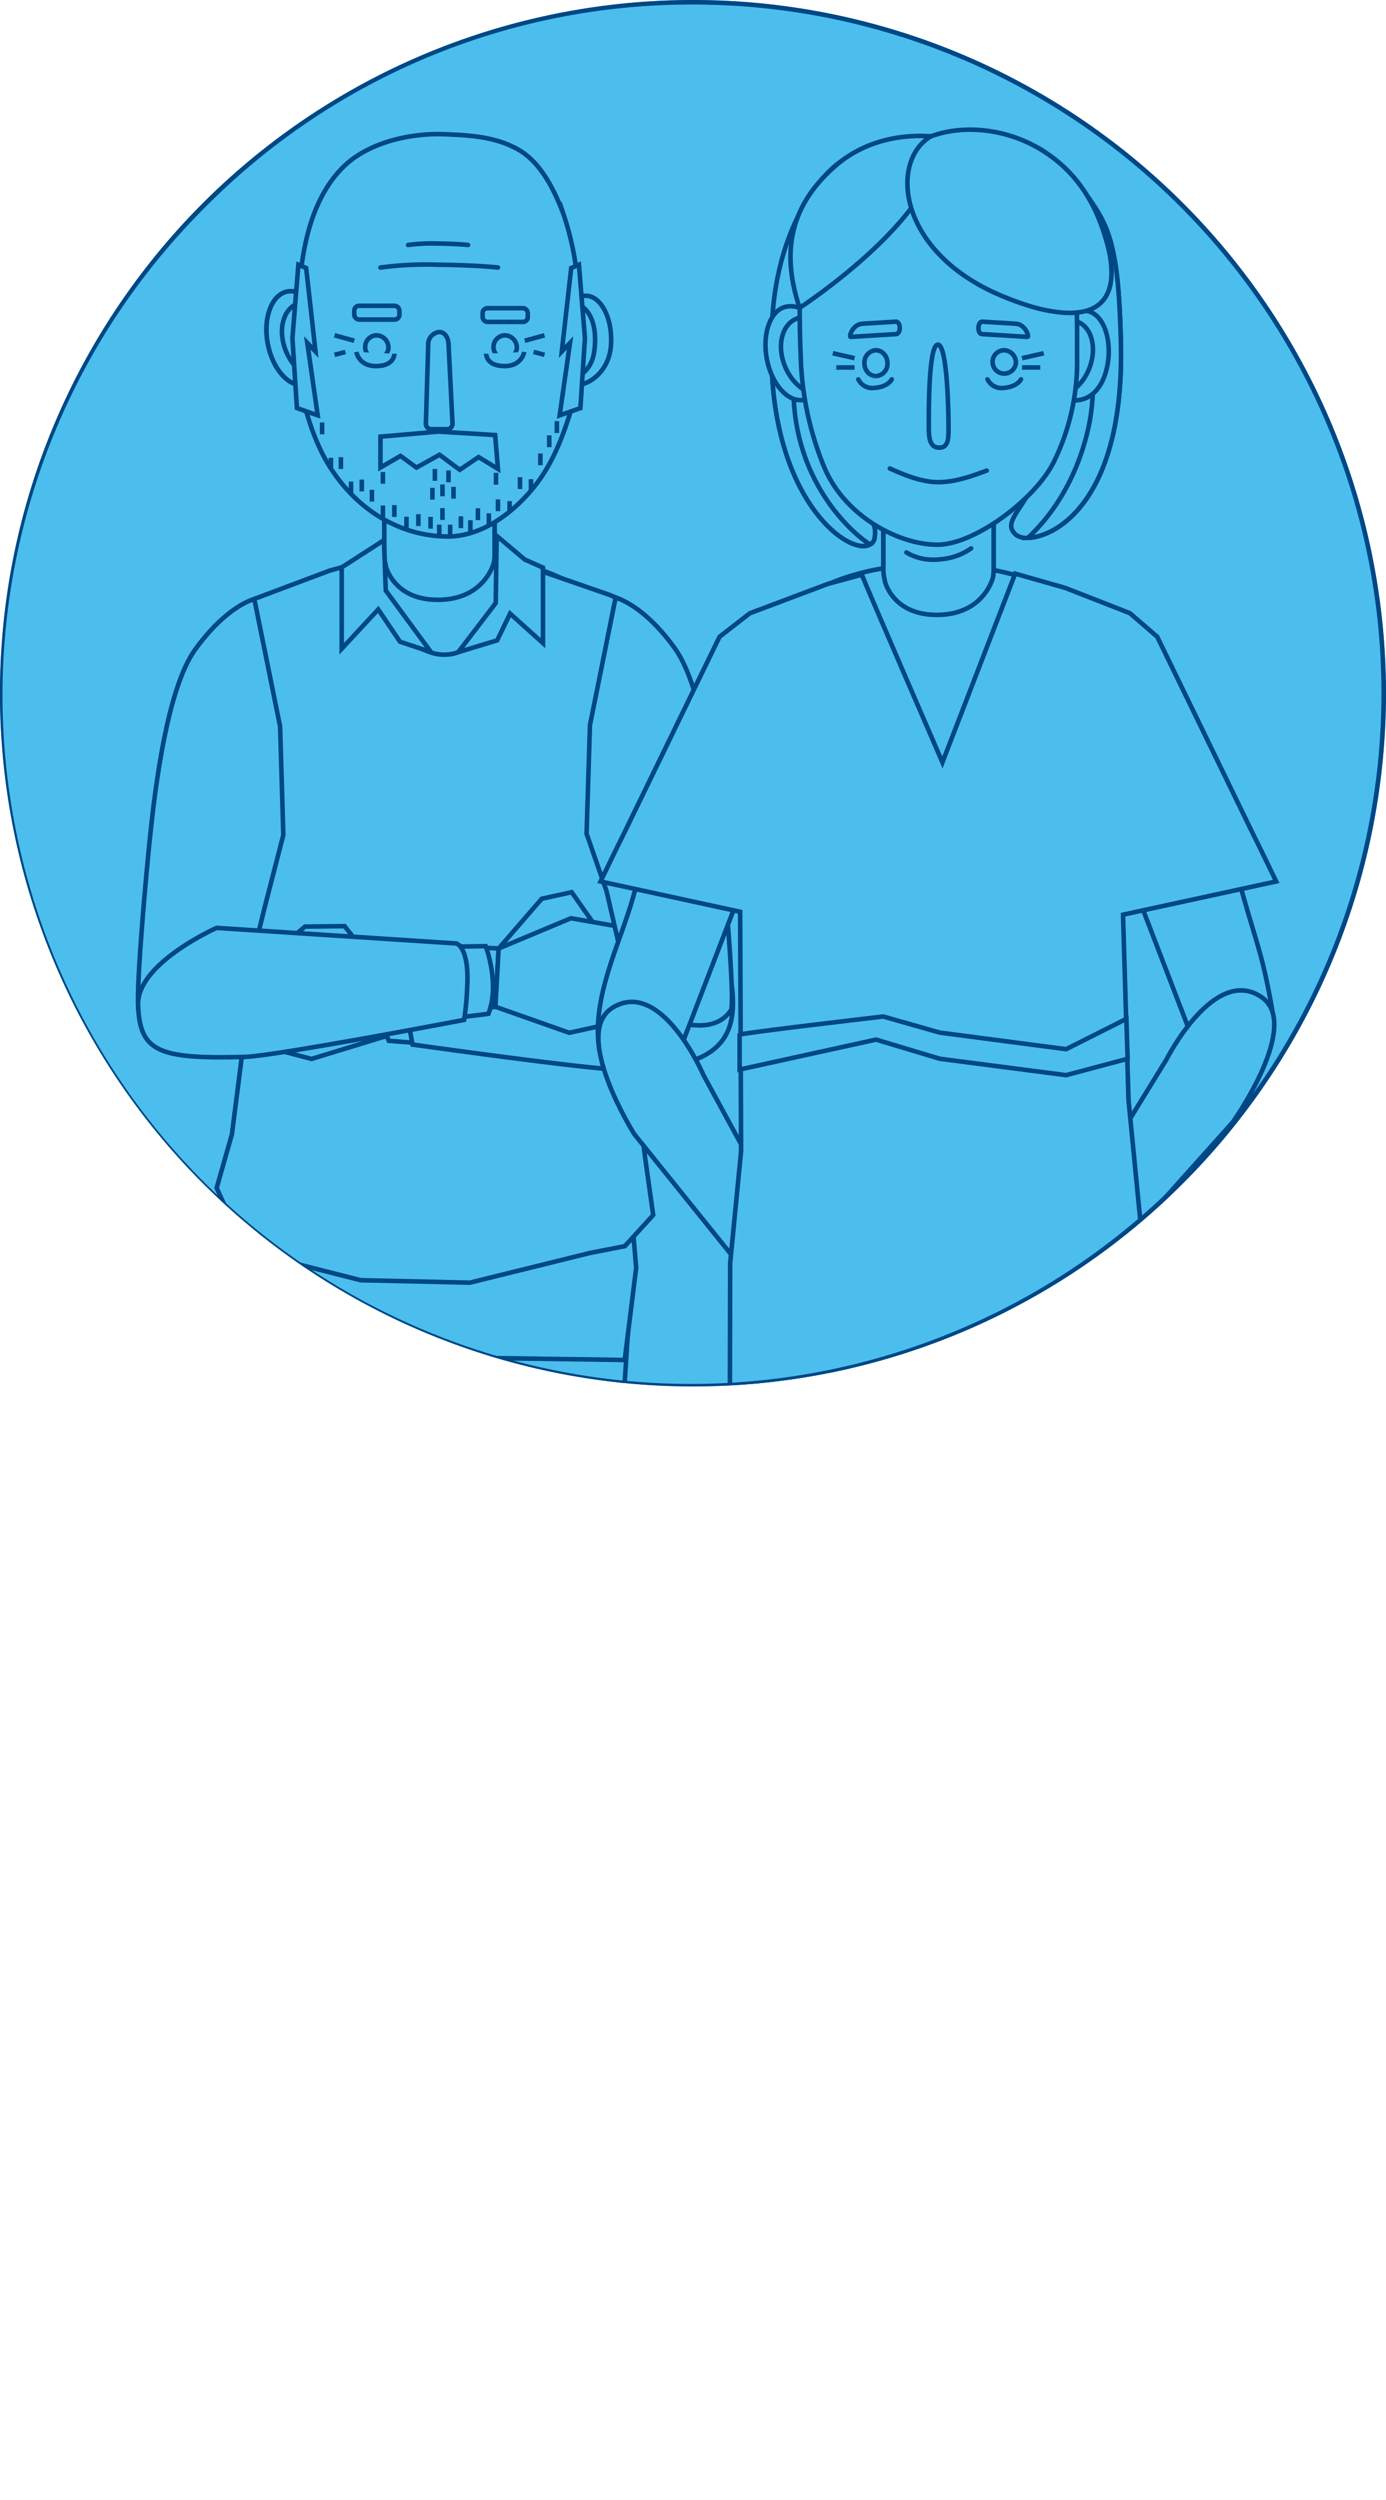 <svg xmlns="http://www.w3.org/2000/svg" xmlns:xlink="http://www.w3.org/1999/xlink" width="304.81" height="549.66" viewBox="0 0 304.81 549.66"><defs><clipPath id="a"><circle cx="152.4" cy="152.4" r="152.4" fill="none"/></clipPath></defs><g style="isolation:isolate"><circle cx="152.4" cy="152.4" r="152.4" fill="#4cbeed"/><g clip-path="url(#a)"><path d="M121.88,249.39H71.18c-4.55,0-8.28-3.42-8.28-7.59L57,191c0-9.87,8.81-17.95,19.57-17.95h39.62c10.76,0,19.57,8.08,19.57,17.95l-5.57,50.76C130.15,246,126.43,249.39,121.88,249.39Z" fill="#4cbeed" stroke="#004785" stroke-miterlimit="10"/><path d="M103.57,214.68H89.11c-19.72,0-35.85-14.13-35.85-31.41V139.7c0-4.91,4.58-8.92,10.18-8.92,0,0,10.59-8,33.17-8s33,8,33,8c5.38,0,9.78,3.85,9.78,8.57v43.92C139.42,200.55,123.29,214.68,103.57,214.68Z" fill="#4cbeed" stroke="#004785" stroke-miterlimit="10"/><path d="M136.75,257.47c-7.12,18.08-13.13,19.42-16.91,19.42h-47c-3.78,0-9.79-1.34-16.9-19.42-2.17-5.52,3.08-6.84,6.84-6.84H129.9C133.66,250.63,138.91,252,136.75,257.47Z" fill="#4cbeed" stroke="#004785" stroke-miterlimit="10"/><path d="M83.22,274.25V255.72A13.15,13.15,0,0,1,96.34,242.6h0a13.15,13.15,0,0,1,13.12,13.12v18.53c0,3.6-6.56,13.15-13.12,13.15S83.22,277.85,83.22,274.25Z" fill="#4cbeed" stroke="#004785" stroke-miterlimit="10"/><path d="M84.83,124.41a.69.69,0,0,1,0-.08s0-.06,0-.07a9.15,9.15,0,0,1-.31-2.23v-14.5a14.39,14.39,0,0,1,3.44-9.47,11.67,11.67,0,0,1,7-4l.36-.07c.45,0,.88-.07,1.32-.07h.07a8.4,8.4,0,0,1,1.41.13l.34,0a11.71,11.71,0,0,1,6.76,3.82,14.51,14.51,0,0,1,3.55,9.63V122a10.88,10.88,0,0,1-.14,1.63s-1.88,8.05-12,8.24S84.83,124.41,84.83,124.41Z" fill="#4cbeed" stroke="#004785" stroke-miterlimit="10"/><ellipse cx="65.1" cy="74.35" rx="6.33" ry="10.42" transform="translate(-12.39 13.02) rotate(-10.44)" fill="#4cbeed" stroke="#004785" stroke-miterlimit="10"/><ellipse cx="66.79" cy="74.91" rx="6.33" ry="8.83" transform="translate(-24.15 32.45) rotate(-23.25)" fill="#4cbeed" stroke="#004785" stroke-miterlimit="10" style="mix-blend-mode:multiply"/><path d="M85.43,76.55a2.57,2.57,0,1,1-2.56-2.83A2.71,2.71,0,0,1,85.43,76.55Z" fill="#4cbeed" stroke="#004785" stroke-miterlimit="10"/><path d="M113.66,76.55a2.57,2.57,0,1,1-2.55-2.83A2.7,2.7,0,0,1,113.66,76.55Z" fill="#4cbeed" stroke="#004785" stroke-miterlimit="10"/><path d="M98.32,94.36H94.86a1.19,1.19,0,0,1-1.2-1.19l.51-17.24A2.72,2.72,0,0,1,96.59,73h0c1.28,0,2.07,1.32,2.07,2.93l.86,17.24A1.19,1.19,0,0,1,98.32,94.36Z" fill="#4cbeed" stroke="#004785" stroke-miterlimit="10"/><path d="M85.43,97.89s6.49,6.67,15.61,5.8Z" fill="#4cbeed" stroke="#004785" stroke-miterlimit="10"/><circle cx="81.79" cy="85.21" r="5.82" fill="#4cbeed" stroke="#004785" stroke-miterlimit="10" opacity="0.15"/><circle cx="111.76" cy="85.21" r="5.82" fill="#4cbeed" stroke="#004785" stroke-miterlimit="10" opacity="0.15"/><rect x="77.91" y="69.03" width="9.93" height="1.49" rx="0.75" fill="#4cbeed" stroke="#004785" stroke-miterlimit="10"/><rect x="106.14" y="69.29" width="9.93" height="1.49" rx="0.75" fill="#4cbeed" stroke="#004785" stroke-miterlimit="10"/><path d="M81.18,503.34c-10,.26-10.75-9.13-12.86-16.12,0,0-9.72-52-8.47-77.93s7.83-25.94,14.83-25.94h0a12.75,12.75,0,0,1,12.71,12.71v91.16C87.39,494.21,86.74,503.19,81.18,503.34Z" fill="#4cbeed" stroke="#004785" stroke-miterlimit="10"/><path d="M77.72,395.45l-6.56.35c-9.36,0-10.47-6.92-10.47-14.95L54.13,279.6c0-8,7.67-14.6,17-14.6h0c9.37,0,22.52,3.85,22.52,11.88L88.19,381.2C88.19,389.23,87.09,395.45,77.72,395.45Z" fill="#4cbeed" stroke="#004785" stroke-miterlimit="10"/><path d="M111.8,503.34c9.81.86,10.45-9.13,12.56-16.12,0,0,9.72-52,8.47-77.93S125,383.35,118,383.35h0a12.75,12.75,0,0,0-12.71,12.71v91.16C105.29,494.21,106.25,502.85,111.8,503.34Z" fill="#4cbeed" stroke="#004785" stroke-miterlimit="10"/><path d="M115,395.45l6.56.35c9.36,0,10.47-6.92,10.47-14.95l6.56-101.25c0-8-7.67-14.6-17-14.6h0C112.15,265,99,268.85,99,276.88l5.49,104.32C104.49,389.23,105.59,395.45,115,395.45Z" fill="#4cbeed" stroke="#004785" stroke-miterlimit="10"/><path d="M121.88,249.39H71.18c-4.55,0-8.28-3.42-8.28-7.59L57,191c0-9.87,8.81-17.95,19.57-17.95h39.62c10.76,0,19.57,8.08,19.57,17.95l-5.57,50.76C130.15,246,126.43,249.39,121.88,249.39Z" fill="#4cbeed" stroke="#004785" stroke-miterlimit="10"/><path d="M103.57,214.68H89.11c-19.72,0-35.85-14.13-35.85-31.41V139.7c0-4.91,4.58-8.92,10.18-8.92,0,0,10.57-9,33.15-9s33,9,33,9c5.38,0,9.78,3.85,9.78,8.57v43.92C139.42,200.55,123.29,214.68,103.57,214.68Z" fill="#4cbeed" stroke="#004785" stroke-miterlimit="10"/><path d="M136.75,257.47c-7.12,18.08-13.13,19.42-16.91,19.42h-47c-3.78,0-9.79-1.34-16.9-19.42-2.17-5.52,3.08-6.84,6.84-6.84H129.9C133.66,250.63,138.91,252,136.75,257.47Z" fill="#4cbeed" stroke="#004785" stroke-miterlimit="10"/><path d="M83.22,274.25V255.72A13.15,13.15,0,0,1,96.34,242.6h0a13.15,13.15,0,0,1,13.12,13.12v18.53c0,3.6-6.56,13.15-13.12,13.15S83.22,277.85,83.22,274.25Z" fill="#4cbeed" stroke="#004785" stroke-miterlimit="10"/><path d="M84.83,124.41a.69.69,0,0,1,0-.08s0-.06,0-.07a9.15,9.15,0,0,1-.31-2.23v-14.5a14.39,14.39,0,0,1,3.44-9.47,11.67,11.67,0,0,1,7-4l.36-.07c.45,0,.88-.07,1.32-.07h.07a8.4,8.4,0,0,1,1.41.13l.34,0a11.71,11.71,0,0,1,6.76,3.82,14.51,14.51,0,0,1,3.55,9.63V122a10.88,10.88,0,0,1-.14,1.63s-1.88,8.05-12,8.24S84.83,124.41,84.83,124.41Z" fill="#4cbeed" stroke="#004785" stroke-miterlimit="10"/><ellipse cx="65.1" cy="74.35" rx="6.33" ry="10.42" transform="translate(-12.39 13.02) rotate(-10.44)" fill="#4cbeed" stroke="#004785" stroke-miterlimit="10"/><ellipse cx="68.79" cy="74.91" rx="6.33" ry="8.83" transform="translate(-23.99 33.24) rotate(-23.25)" fill="#4cbeed" stroke="#004785" stroke-miterlimit="10"/><path d="M134.35,76.07c-.48,5.91-5.23,9-8.49,8.64-1.15-.2-3.44-2.92-3.78-6.88C122,76.77,124.3,66,125.5,65.55a8.65,8.65,0,0,1,3.7-.5C132.48,65.43,134.8,70.48,134.35,76.07Z" fill="#4cbeed" stroke="#004785" stroke-miterlimit="10"/><path d="M117.81,72.51c-1.93,4.48-.88,9.23,2.33,10.61s9.56.56,10.51-5.61c.74-4.82-.32-9.24-3.54-10.62S119.74,68,117.81,72.51Z" fill="#4cbeed" stroke="#004785" stroke-miterlimit="10"/><path d="M126,88.78c-1.71,5.77-3.76,11.56-7.22,16.51-3.61,5.15-11.32,12.8-20.59,12.66-12.47-.19-22.49-8.31-27.63-18.89a53.14,53.14,0,0,1-5.1-23.21c0-1.71,0-3.35,0-5,.16-6.71.62-13.58,2.38-20.08,1.64-6,4.65-12.07,9.78-15.87,5.46-4,13.32-5.63,20-5.39,5.75.21,11.43.55,16.42,3.41s8,9.12,9.93,14.31a64,64,0,0,1,3.27,18.15S127.52,83.68,126,88.78Z" fill="#4cbeed" stroke="#004785" stroke-miterlimit="10"/><path d="M85.43,76.55a2.57,2.57,0,1,1-2.56-2.83A2.71,2.71,0,0,1,85.43,76.55Z" fill="#4cbeed" stroke="#004785" stroke-miterlimit="10"/><path d="M113.66,76.55a2.57,2.57,0,1,1-2.55-2.83A2.7,2.7,0,0,1,113.66,76.55Z" fill="#4cbeed" stroke="#004785" stroke-miterlimit="10"/><path d="M98.32,94.36H94.86a1.19,1.19,0,0,1-1.2-1.19l.51-17.24A2.72,2.72,0,0,1,96.59,73h0c1.28,0,2.07,1.32,2.07,2.93l.86,17.24A1.19,1.19,0,0,1,98.32,94.36Z" fill="#4cbeed" stroke="#004785" stroke-miterlimit="10"/><circle cx="81.79" cy="86.21" r="5.82" fill="#4cbeed" opacity="0.15" style="mix-blend-mode:multiply"/><circle cx="111.76" cy="86.21" r="5.82" fill="#4cbeed" opacity="0.15" style="mix-blend-mode:multiply"/><rect x="77.91" y="67.23" width="9.93" height="3.03" rx="1.06" fill="#4cbeed" stroke="#004785" stroke-miterlimit="10"/><rect x="106.14" y="67.75" width="9.93" height="3.03" rx="1.06" fill="#4cbeed" stroke="#004785" stroke-miterlimit="10"/><path d="M81.27,529.91A37.71,37.71,0,0,1,53.78,534c-15.27-3.81,21.57-34.38,21.57-34.38l11.11-5s.46,14.29.24,18.52S85.1,525.6,81.27,529.91Z" fill="#4cbeed" stroke="#004785" stroke-miterlimit="10"/><path d="M111.49,529.91A37.67,37.67,0,0,0,139,534c15.28-3.81-21.56-34.38-21.56-34.38l-11.12-5s-.46,14.29-.24,18.52S107.66,525.6,111.49,529.91Z" fill="#4cbeed" stroke="#004785" stroke-miterlimit="10"/><path d="M81.18,503.34c-10,.26-10.75-9.13-12.86-16.12,0,0-9.72-52-8.47-77.93s7.83-25.94,14.83-25.94h0a12.75,12.75,0,0,1,12.71,12.71v91.16C87.39,494.21,86.74,503.19,81.18,503.34Z" fill="#4cbeed" stroke="#004785" stroke-miterlimit="10"/><path d="M77.72,395.45l-6.56.35c-9.36,0-10.47-6.92-10.47-14.95L54.13,279.6c0-8,7.67-14.6,17-14.6h0c9.37,0,22.52,3.85,22.52,11.88L88.19,381.2C88.19,389.23,87.09,395.45,77.72,395.45Z" fill="#4cbeed" stroke="#004785" stroke-miterlimit="10"/><path d="M111.8,503.34c9.81.86,10.45-9.13,12.56-16.12,0,0,9.72-52,8.47-77.93S125,383.35,118,383.35h0a12.75,12.75,0,0,0-12.71,12.71v91.16C105.29,494.21,106.25,502.85,111.8,503.34Z" fill="#4cbeed" stroke="#004785" stroke-miterlimit="10"/><path d="M115,395.45l6.56.35c9.36,0,10.47-6.92,10.47-14.95l6.56-101.25c0-8-7.67-14.6-17-14.6h0C112.15,265,99,268.85,99,276.88l5.49,104.32C104.49,389.23,105.59,395.45,115,395.45Z" fill="#4cbeed" stroke="#004785" stroke-miterlimit="10"/><polygon points="83.67 96 96.4 94.89 108.89 95.65 109.51 103.09 105.25 100.49 101.11 103.29 96.66 99.98 91.59 102.8 88.07 100.23 83.67 102.8 83.67 96" fill="#4cbeed" stroke="#004785" stroke-miterlimit="10"/><polygon points="65.3 89.72 69.87 91.32 67.58 75.39 69.39 77.28 67.33 58.92 65.62 58.2 64.31 74.35 65.3 89.72" fill="#4cbeed" stroke="#004785" stroke-miterlimit="10"/><polygon points="127.64 89.72 123.08 91.32 125.36 75.39 123.55 77.28 125.62 58.92 127.32 58.2 128.64 74.35 127.64 89.72" fill="#4cbeed" stroke="#004785" stroke-miterlimit="10"/><line x1="95.1" y1="107.25" x2="95.1" y2="109.84" fill="#4cbeed" stroke="#004785" stroke-miterlimit="10"/><line x1="97.31" y1="106.51" x2="97.31" y2="109.11" fill="#4cbeed" stroke="#004785" stroke-miterlimit="10"/><line x1="95.64" y1="103.11" x2="95.64" y2="105.71" fill="#4cbeed" stroke="#004785" stroke-miterlimit="10"/><line x1="98.64" y1="103.43" x2="98.64" y2="106.03" fill="#4cbeed" stroke="#004785" stroke-miterlimit="10"/><line x1="97.31" y1="111.71" x2="97.31" y2="114.31" fill="#4cbeed" stroke="#004785" stroke-miterlimit="10"/><line x1="99" y1="115.35" x2="99" y2="117.95" fill="#4cbeed" stroke="#004785" stroke-miterlimit="10"/><line x1="103.45" y1="114.37" x2="103.45" y2="116.96" fill="#4cbeed" stroke="#004785" stroke-miterlimit="10"/><line x1="92.01" y1="113.05" x2="92.01" y2="115.65" fill="#4cbeed" stroke="#004785" stroke-miterlimit="10"/><line x1="101.36" y1="113.5" x2="101.36" y2="116.1" fill="#4cbeed" stroke="#004785" stroke-miterlimit="10"/><line x1="94.69" y1="113.63" x2="94.69" y2="116.23" fill="#4cbeed" stroke="#004785" stroke-miterlimit="10"/><line x1="96.61" y1="115.35" x2="96.61" y2="117.95" fill="#4cbeed" stroke="#004785" stroke-miterlimit="10"/><line x1="99.74" y1="107.04" x2="99.74" y2="109.63" fill="#4cbeed" stroke="#004785" stroke-miterlimit="10"/><line x1="84.21" y1="103.77" x2="84.21" y2="106.36" fill="#4cbeed" stroke="#004785" stroke-miterlimit="10"/><line x1="109.08" y1="103.95" x2="109.08" y2="106.55" fill="#4cbeed" stroke="#004785" stroke-miterlimit="10"/><line x1="105.1" y1="111.75" x2="105.1" y2="114.35" fill="#4cbeed" stroke="#004785" stroke-miterlimit="10"/><line x1="107.51" y1="112.85" x2="107.51" y2="115.45" fill="#4cbeed" stroke="#004785" stroke-miterlimit="10"/><line x1="109.51" y1="109.79" x2="109.51" y2="112.38" fill="#4cbeed" stroke="#004785" stroke-miterlimit="10"/><line x1="114.36" y1="104.91" x2="114.36" y2="107.51" fill="#4cbeed" stroke="#004785" stroke-miterlimit="10"/><line x1="116.77" y1="105.35" x2="116.77" y2="107.95" fill="#4cbeed" stroke="#004785" stroke-miterlimit="10"/><line x1="118.84" y1="99.69" x2="118.84" y2="102.29" fill="#4cbeed" stroke="#004785" stroke-miterlimit="10"/><line x1="120.79" y1="95.71" x2="120.79" y2="98.31" fill="#4cbeed" stroke="#004785" stroke-miterlimit="10"/><line x1="122.46" y1="92.6" x2="122.46" y2="95.2" fill="#4cbeed" stroke="#004785" stroke-miterlimit="10"/><line x1="112.07" y1="110.17" x2="112.07" y2="112.77" fill="#4cbeed" stroke="#004785" stroke-miterlimit="10"/><line x1="89.39" y1="113.6" x2="89.39" y2="116.19" fill="#4cbeed" stroke="#004785" stroke-miterlimit="10"/><line x1="86.73" y1="111.05" x2="86.73" y2="113.65" fill="#4cbeed" stroke="#004785" stroke-miterlimit="10"/><line x1="84.21" y1="111.13" x2="84.21" y2="113.73" fill="#4cbeed" stroke="#004785" stroke-miterlimit="10"/><line x1="79.56" y1="105.43" x2="79.56" y2="108.03" fill="#4cbeed" stroke="#004785" stroke-miterlimit="10"/><line x1="77.2" y1="105.88" x2="77.2" y2="108.48" fill="#4cbeed" stroke="#004785" stroke-miterlimit="10"/><line x1="74.97" y1="100.51" x2="74.97" y2="103.11" fill="#4cbeed" stroke="#004785" stroke-miterlimit="10"/><line x1="72.78" y1="100.64" x2="72.78" y2="103.24" fill="#4cbeed" stroke="#004785" stroke-miterlimit="10"/><line x1="70.84" y1="92.88" x2="70.84" y2="95.48" fill="#4cbeed" stroke="#004785" stroke-miterlimit="10"/><line x1="81.79" y1="107.68" x2="81.79" y2="110.28" fill="#4cbeed" stroke="#004785" stroke-miterlimit="10"/><path d="M78.37,77.38s.51,3.21,4.5,3.11,3.86-2.73,3.86-2.73" fill="#4cbeed" stroke="#004785" stroke-miterlimit="10"/><path d="M115.29,77.38s-.51,3.21-4.5,3.11-3.86-2.73-3.86-2.73" fill="#4cbeed" stroke="#004785" stroke-miterlimit="10"/><line x1="73.57" y1="73.72" x2="77.91" y2="74.91" fill="#4cbeed" stroke="#004785" stroke-miterlimit="10"/><line x1="73.57" y1="78.01" x2="75.97" y2="77.38" fill="#4cbeed" stroke="#004785" stroke-miterlimit="10"/><line x1="119.75" y1="73.72" x2="115.41" y2="74.91" fill="#4cbeed" stroke="#004785" stroke-miterlimit="10"/><line x1="119.75" y1="78.01" x2="117.35" y2="77.38" fill="#4cbeed" stroke="#004785" stroke-miterlimit="10"/><path d="M87.5,515.15s-.56,3.79-1.58,8.15c-1.31,5.71-3,8.76-6.08,10.06,0,0-14,6.73-29.5,2.86-4.34-1.09-4.47-4.39-2.4-8.6,5.31-10.81,25.13-27.52,25.13-27.52H86.22Z" fill="#4cbeed" stroke="#004785" stroke-miterlimit="10"/><path d="M87.5,515.15s-.56,3.79-1.58,8.15c-3.24,3-8.44,5.49-16.72,6.39-10.29,1.1-17-.14-21.26-2.07a47.24,47.24,0,0,1,6.23-8.93c1.27-1.5,2.62-3,4-4.46.42-.44.82-.89,1.25-1.32,1.09-1.13,2.19-2.23,3.26-3.29l1.77-1.71c1.28-1.22,2.49-2.35,3.58-3.35,3-2.71,5-4.46,5-4.46l13.49-2.34Z" fill="#4cbeed" stroke="#004785" stroke-miterlimit="10"/><path d="M74,516.32c-.91,1.6-1.8,3.06-2.6,4.21-6.07-.52-12.83-1.38-17.26-1.84,1.27-1.5,2.62-3,4-4.46C63.54,514.88,70.79,515.87,74,516.32Z" fill="#4cbeed" stroke="#004785" stroke-miterlimit="10"/><path d="M77.19,510.42c-.6,1.19-1.25,2.43-1.9,3.65-3.59-.41-10.53-.85-15.87-1.16,1.09-1.13,2.19-2.23,3.26-3.29Z" fill="#4cbeed" stroke="#004785" stroke-miterlimit="10"/><path d="M79.84,504.82c-.35.83-.85,1.91-1.44,3.14-3-.11-8.81-.1-14,0,1.28-1.22,2.49-2.35,3.58-3.35A86,86,0,0,1,79.84,504.82Z" fill="#4cbeed" stroke="#004785" stroke-miterlimit="10"/><path d="M141.38,536.22a46.1,46.1,0,0,1-28.29-2.13c-2.68-1.26-6-5.24-7.35-11-1-4.28-1.53-8-1.53-8l1.29-15h13.15S138,516.46,143.6,527.26C145.86,531.63,145.85,535.1,141.38,536.22Z" fill="#4cbeed" stroke="#004785" stroke-miterlimit="10"/><path d="M143.6,527.26a28,28,0,0,1-11.08,3.28c-8.57.79-20.61-4.41-26.78-7.43-1-4.28-1.53-8-1.53-8l1.29-15h13.15S138,516.46,143.6,527.26Z" fill="#4cbeed" stroke="#004785" stroke-miterlimit="10"/><path d="M117.62,516.32c.91,1.6,1.81,3.06,2.61,4.21,6.06-.52,12.82-1.38,17.25-1.84-1.27-1.5-2.62-3-4-4.46C128.11,514.88,120.87,515.87,117.62,516.32Z" fill="#4cbeed" stroke="#004785" stroke-miterlimit="10"/><path d="M114.46,510.42c.6,1.19,1.25,2.43,1.9,3.65,3.6-.41,10.53-.85,15.87-1.16-1.08-1.13-2.19-2.23-3.26-3.29Z" fill="#4cbeed" stroke="#004785" stroke-miterlimit="10"/><path d="M111.81,504.82c.35.83.85,1.91,1.44,3.14,3-.11,8.81-.1,14,0-1.28-1.22-2.49-2.35-3.58-3.35A86,86,0,0,0,111.81,504.82Z" fill="#4cbeed" stroke="#004785" stroke-miterlimit="10"/><path d="M81.65,503.82c-3.67.58-8.51.21-11.09-3.72a26.8,26.8,0,0,1-3.16-6.86s-9.87-52.81-8.61-79.16,8-26.35,15.06-26.35h0c7.1,0,16.4-.22,16.4,6.88l-1.74,29.83-1.74,68.8C86.77,500.34,87.24,503,81.65,503.82Z" fill="#4cbeed" stroke="#004785" stroke-miterlimit="10"/><path d="M86.77,405.19s-1.13,4.63-12.74,4.63-14.38-16.47-14.38-24.63L52.5,297.77,53,282.34c0-8.16,7.78-14.83,17.29-14.83h0c9.51,0,25.86,14.6,25.86,22.75l-4.83,96.39C91.31,394.81,86.77,405.19,86.77,405.19Z" fill="#4cbeed" stroke="#004785" stroke-miterlimit="10"/><path d="M111.41,506.15c3.91.62,9.34.49,12-3.86,1.12-1.86.32-6.92,1-9.05,0,0,11.58-55.77,10.32-82.12s-9.67-23.39-16.77-23.39h0A13,13,0,0,0,105,400.64l-1.29,24.66L105,493.24C105,500.34,105.82,505.28,111.41,506.15Z" fill="#4cbeed" stroke="#004785" stroke-miterlimit="10"/><path d="M105,403.15c4.52,6.28,9.9,13.8,20.69,3,5.93-4.1,6.43-12.79,6.43-20.95l6.66-102.85c0-8.16-7.78-14.83-17.29-14.83h0c-9.52,0-25.3,16.54-25.3,24.7l4.79,95.2C100.93,395.56,105,403.15,105,403.15Z" fill="#4cbeed" stroke="#004785" stroke-miterlimit="10"/><path d="M137.38,299,52.5,297.77c0-.63.08-3.83.13-8.31,0-2.16-1.44-39.85,1.95-39.42,21.16,2.58,83.12,2.6,83.12,2.6l2.21,26.09Z" fill="#4cbeed" stroke="#004785" stroke-miterlimit="10"/><path d="M62.69,448.66s-1.38,12.08-1.11,15.9A29.35,29.35,0,0,0,64,473s-.63,11.47-.73,14.75,7.28,12.33,7.28,12.33L75,491l-4.64-32.51Z" fill="#4cbeed" stroke="#004785" stroke-miterlimit="10"/><path d="M79.65,488.81c1.64-2.18,7.12-36.88,7.12-36.88l1.74,32.29L86.22,500.1,75,491Z" fill="#4cbeed" stroke="#004785" stroke-miterlimit="10"/><path d="M131.57,440.32s.25,19.81,0,23.63-3.48,9.07-3.48,9.07,1,13.43,1.06,16.7-5.77,12.57-5.77,12.57L117.07,491l4.65-32.51Z" fill="#4cbeed" stroke="#004785" stroke-miterlimit="10"/><path d="M112.43,488.81c-1.64-2.18-7.12-36.88-7.12-36.88l-2.17,22.4,2.72,25.77,11.21-9.1Z" fill="#4cbeed" stroke="#004785" stroke-miterlimit="10"/><path d="M124.36,155.49l15.49,77.32s17.21-9.64,17.24-11a86,86,0,0,0,.22-19.24c-4.18-43.38-12-58.72-12-58.72s-2-6.83-10.54-.6C130.76,146.16,124.36,155.49,124.36,155.49Z" fill="#4cbeed" stroke="#004785" stroke-miterlimit="10"/><path d="M61.49,148.14,57,227.48s-21.19-5.68-21.18-5.71a103.28,103.28,0,0,1-1.25-31.94c5.74-43.2,6-40.77,6-40.77s5.5-15.37,14.9-10.5C59.8,140.82,61.49,148.14,61.49,148.14Z" fill="#4cbeed" stroke="#004785" stroke-miterlimit="10"/><path d="M133.87,130.72l2.46,1-1.64,59.5,0,.22.15,4,.06,1.6,6.94,57.25,1.81,12.84-6.23,6.84-7.6,1.48L103.32,282l-24-.54-25.47-6.48-6.2-13.82L51,249.39l5.87-46-2.91-13.59v-.46l.08-2.09.07-2,1.84-53.58,16.58-6.23,2.09-.57,1.76-.47,3.27-.87c3,9.36,7.68,15.94,12.59,18.81,3.47,2,7.06,2.19,10.29.17,4.13-2.58,7.66-8.76,9.53-19.21l.51.13,1.7.5Z" fill="#4cbeed" stroke="#004785" stroke-miterlimit="10"/><polygon points="112.18 134.9 119.41 141.4 119.41 124.8 115.39 123.01 109.23 117.81 109.02 132.59 100.77 143.38 109.34 140.78 112.18 134.9" fill="#4cbeed" stroke="#004785" stroke-miterlimit="10"/><polygon points="84.43 118.76 75.15 124.74 75.15 142.63 83.18 133.98 87.97 141.09 94.76 143.34 84.84 129.84 84.43 118.76" fill="#4cbeed" stroke="#004785" stroke-miterlimit="10"/><path d="M61.6,159.71l.71,23.86-4.12,16-4.91,20s-16.92,11.26-22.69,2.89c-1.06-1.55,1.56-30.74,2.55-39.84s3.59-31.27,9.79-39.83c7.08-9.77,13-11.08,13-11.08Z" fill="#4cbeed" stroke="#004785" stroke-miterlimit="10"/><path d="M82.33,215.05l1.48,12.75,47.47,5.71s26.11-.14,25.81-11.69c-.37-13.63-23.43-9.63-23.43-9.63l-19.41,1.41Z" fill="#4cbeed" stroke="#004785" stroke-miterlimit="10"/><polygon points="84.79 214.94 75.77 203.62 67.09 203.71 54.13 214.47 84.79 214.94" fill="#4cbeed" stroke="#004785" stroke-miterlimit="10"/><polygon points="50.96 210.86 55.96 229.51 68.5 232.81 84.95 227.78 84.79 214.94 69.17 207.65 58.31 209.07 50.96 210.86" fill="#4cbeed" stroke="#004785" stroke-miterlimit="10"/><polygon points="50.96 210.86 55.96 229.51 62.43 231.21 57.68 209.23 50.96 210.86" fill="#4cbeed" stroke="#004785" stroke-miterlimit="10" style="mix-blend-mode:multiply"/><path d="M85.51,228.83c-2.78-6.34-.09-14.33-.09-14.33l7.87-.26,1,15.27Z" fill="#4cbeed" stroke="#004785" stroke-miterlimit="10"/><path d="M89.73,222.88C88.76,214.2,92,214,92,214l52.52-1.81s15.72-2.19,16.5,5.24c1.32,12.61-5,17.42-23.56,17.8-6.4.12-46.72-5.58-46.72-5.58A56,56,0,0,1,89.73,222.88Z" fill="#4cbeed" stroke="#004785" stroke-miterlimit="10"/><polygon points="109.66 208.53 119.14 197.59 125.72 196.15 133.22 206.83 109.66 208.53" fill="#4cbeed" stroke="#004785" stroke-miterlimit="10"/><path d="M109.66,208.53,109,221.34l-47,8.61s-26.48,4.84-26.47-10.09c0-13.64,17.81-14.75,17.81-14.75l24.11,1.76Z" fill="#4cbeed" stroke="#004785" stroke-miterlimit="10"/><polygon points="143.63 205.85 137.85 224.28 125.18 227.06 108.95 221.34 109.66 208.53 125.56 201.88 136.36 203.76 143.63 205.85" fill="#4cbeed" stroke="#004785" stroke-miterlimit="10"/><path d="M107.42,222.89c2.57-6.71-.61-14.87-.61-14.87l-8.19.12L98.38,224Z" fill="#4cbeed" stroke="#004785" stroke-miterlimit="10"/><path d="M102.73,217.24c.57-9.05-2.36-9.82-2.36-9.82L47.65,204S30,211.82,30.37,221c.41,10.1,4.24,11.9,23.49,11.36,6.65-.19,48.21-8.13,48.21-8.13A58.51,58.51,0,0,0,102.73,217.24Z" fill="#4cbeed" stroke="#004785" stroke-miterlimit="10"/><path d="M129.74,159.44,129,183.29l4.39,12.63,5.63,24.3s15.93,10.31,21.7,1.94c1.07-1.55-1.56-30.74-2.55-39.84s-3.59-31.27-9.79-39.83c-7.08-9.77-13-11.08-13-11.08Z" fill="#4cbeed" stroke="#004785" stroke-miterlimit="10"/><path d="M83.67,58.82a76.84,76.84,0,0,1,12.67-.62c8.59.09,13.17.62,13.17.62" fill="#4cbeed" stroke="#004785" stroke-linecap="round" stroke-miterlimit="10"/><path d="M89.75,53.86a38.94,38.94,0,0,1,6.46-.32c4.38.05,6.72.32,6.72.32" fill="#4cbeed" stroke="#004785" stroke-linecap="round" stroke-miterlimit="10"/><path d="M289.07,534.37c0,8.16-36.9,14.79-82.42,14.79A378.14,378.14,0,0,1,155.83,546l.67-.1-.67-.1-.68.1.68.1A377.85,377.85,0,0,1,105,549.16c-45.52,0-82.41-6.63-82.41-14.79S59.48,519.61,105,519.61a376.36,376.36,0,0,1,50.83,3.14l-.68.1.68.1.67-.1-.67-.1a376.64,376.64,0,0,1,50.82-3.14C252.17,519.61,289.07,526.22,289.07,534.37Z" fill="#4cbeed" stroke="#004785" stroke-miterlimit="10" style="mix-blend-mode:multiply"/><path d="M155.83,545.81l.67.1-.67.1-.68-.1Z" fill="#4cbeed" stroke="#004785" stroke-miterlimit="10" style="mix-blend-mode:multiply"/><path d="M155.83,523l-.68-.1.68-.1.67.1Z" fill="#4cbeed" stroke="#004785" stroke-miterlimit="10" style="mix-blend-mode:multiply"/><path d="M155.83,545.81l.67.1-.67.1-.68-.1Z" fill="#4cbeed" stroke="#004785" stroke-miterlimit="10" style="mix-blend-mode:multiply"/><path d="M155.83,523l-.68-.1.68-.1.67.1Z" fill="#4cbeed" stroke="#004785" stroke-miterlimit="10" style="mix-blend-mode:multiply"/><path d="M192.64,509.2c-10,.26-11.23-11.48-13.33-18.45,0,0-10.53-51.78-9.29-77.62s7.81-25.84,14.77-25.84h0A12.69,12.69,0,0,1,197.45,400v90.8C197.45,497.72,198.19,509.05,192.64,509.2Z" fill="#4cbeed" stroke="#004785" stroke-miterlimit="10"/><path d="M221.11,510.53c9.78.86,11.07-12.81,13.17-19.78,0,0,9.68-51.78,8.45-77.62s-7.81-25.84-14.78-25.84h0A12.7,12.7,0,0,0,215.29,400v90.8C215.29,497.72,215.59,510,221.11,510.53Z" fill="#4cbeed" stroke="#004785" stroke-miterlimit="10"/><path d="M190.69,532.9S180.17,539.8,165,536s18.91-31.59,18.91-31.59.58-6.77,5-6.77,7.75,6.92,7.75,6.92l1,11.6S195.26,532,190.69,532.9Z" fill="#4cbeed" stroke="#004785" stroke-miterlimit="10"/><path d="M222.17,532.9s10.52,6.9,25.74,3.1S229,504.41,229,504.41s2.59-6.77-3.24-6.77-9.43,6.39-9.43,6.39l-1,12.13S217.6,532,222.17,532.9Z" fill="#4cbeed" stroke="#004785" stroke-miterlimit="10"/><path d="M198.51,520.83c-.24,1.68-2.43,6.61-3.94,8.92-3.13,4.78-8,7.21-19.15,8.48-10.33,1.18-22.38-.32-20.57-4.67a43,43,0,0,1,10.86-12.47,9.63,9.63,0,0,0,5.58,2.9c26.32,4.92,24.54-19.74,25.33-18.87S199.26,515.69,198.51,520.83Z" fill="#4cbeed" stroke="#004785" stroke-miterlimit="10"/><path d="M213.38,520.83c.24,1.68,2.43,5.86,3.94,8.17,3.12,4.78,8,8,19.15,9.23,10.33,1.18,22.38-.32,20.57-4.67a43.11,43.11,0,0,0-10.86-12.47,9.63,9.63,0,0,1-5.58,2.9c-26.32,4.92-23.52-20.28-24.32-19.41S212.63,515.69,213.38,520.83Z" fill="#4cbeed" stroke="#004785" stroke-miterlimit="10"/><path d="M192.35,118.12c0,.08,0,.17,0,.25a2,2,0,0,1-1,1.32c-4.35,2.62-20.51-8.8-21.62-38.93q-.15-3.69,0-7.76c.63-13.86,4.19-23.09,7.69-28.9,3.61-6,7.14-8.36,7.41-8.53-.25.89-10.3,35.49-5.94,52.4S193.58,112.09,192.35,118.12Z" fill="#4cbeed" stroke="#004785" stroke-miterlimit="10"/><path d="M226.06,118.24a3.75,3.75,0,0,1-2.65-.67c-3.91-3.62,4.38-6.27,8.79-23.4,1.58-6.12,1.63-15.71,1.05-25.48-.25-4.22-.62-8.47-1-12.49-.08-.83-.18-1.65-.27-2.45C230.67,42.15,229.11,33,229.11,33l.09.05.15.11a42.34,42.34,0,0,1,9.82,10l.11.14c2.52,3.64,4.29,6.43,5.45,11.78,1,4.34,1.51,10.34,1.76,19.81C247.43,109.4,232.6,118.06,226.06,118.24Z" fill="#4cbeed" stroke="#004785" stroke-miterlimit="10"/><path d="M191.33,119.69c-4.35,2.62-20.51-8.8-21.62-38.93q-.06-3.65,0-7.76c.34-13.87,4.19-23.09,7.69-28.9L178,63.52s-3.51.61-3.5,22C174.51,105.47,186.91,116.92,191.33,119.69Z" fill="#4cbeed" stroke="#004785" stroke-miterlimit="10"/><path d="M226.06,118.24c4-3.71,10-10.92,13-22.89,4.77-19-5.06-36.07-5.06-36.07s-.72-1.18-1.77-3.08c-.08-.83-.18-1.65-.27-2.45C230.67,42.15,229.11,33,229.11,33l.09.05.15.11a42.34,42.34,0,0,1,9.82,10l.11.14c2.52,3.64,4.29,6.43,5.45,11.78,1,4.34,1.51,10.34,1.76,19.81C247.43,109.4,232.6,118.06,226.06,118.24Z" fill="#4cbeed" stroke="#004785" stroke-miterlimit="10"/><path d="M217.22,103c0,.05,0,.18-.16.39,0,0,0,0,0,0a.7.7,0,0,0-.06.09c-1,1.35-3.94,5.13-10.64,5.13-7.22,0-11.23-5.38-10.66-5.55h.09c2.73-.35,7.35.85,10.56.83s8.64-1.08,10.56-.94A1.39,1.39,0,0,1,217.22,103Z" fill="#4cbeed" stroke="#004785" stroke-miterlimit="10" opacity="0.15"/><path d="M217.22,103s-.1.25-.16.39,0,0,0,0a.17.17,0,0,1-.06.09c-2.35.86-6.45,2.51-10.56,2.55S198,104,195.69,103h.09c2.73-.35,7.35.85,10.56.83s8.64-1.08,10.56-.94A1.39,1.39,0,0,1,217.22,103Z" fill="#4cbeed" stroke="#004785" stroke-miterlimit="10" opacity="0.15"/><path d="M231.62,252.7h-50.7c-4.55,0-8.27-3.42-8.27-7.59l-5.94-50.76c0-9.87,8.8-17.95,19.56-17.95H225.9c10.76,0,19.56,8.08,19.56,17.95l-5.56,50.76C239.9,249.28,236.17,252.7,231.62,252.7Z" fill="#4cbeed" stroke="#004785" stroke-miterlimit="10"/><path d="M246.49,260.78c-7.11,18.08-13.13,19.42-16.9,19.42h-47c-3.77,0-9.79-1.34-16.9-19.42-2.16-5.51,3.08-6.84,6.84-6.84h67.13C243.41,253.94,248.66,255.27,246.49,260.78Z" fill="#4cbeed" stroke="#004785" stroke-miterlimit="10"/><path d="M193,277.56V259a13.17,13.17,0,0,1,13.13-13.12h0A13.17,13.17,0,0,1,219.21,259v18.53c0,3.61-6.56,13.15-13.12,13.15S193,281.17,193,277.56Z" fill="#4cbeed" stroke="#004785" stroke-miterlimit="10"/><path d="M194.58,127.73a.46.46,0,0,1,0-.09.64.64,0,0,0,0-.07,9.6,9.6,0,0,1-.3-2.22V110.84a14.36,14.36,0,0,1,3.44-9.47,11.64,11.64,0,0,1,7-4l.36-.07c.44,0,.87-.07,1.32-.07h.07a9.6,9.6,0,0,1,1.41.13l.33,0a11.64,11.64,0,0,1,6.76,3.83,14.47,14.47,0,0,1,3.55,9.62v14.51a9.59,9.59,0,0,1-.14,1.62s-1.88,8.05-12,8.24S194.58,127.73,194.58,127.73Z" fill="#4cbeed" stroke="#004785" stroke-miterlimit="10"/><path d="M195.17,79.87A2.57,2.57,0,1,1,192.62,77,2.7,2.7,0,0,1,195.17,79.87Z" fill="#4cbeed" stroke="#004785" stroke-miterlimit="10"/><path d="M223.41,79.87A2.57,2.57,0,1,1,220.85,77,2.7,2.7,0,0,1,223.41,79.87Z" fill="#4cbeed" stroke="#004785" stroke-miterlimit="10"/><path d="M208.07,97.68H204.6a1.19,1.19,0,0,1-1.19-1.2l.5-17.24a2.73,2.73,0,0,1,2.42-2.93h0c1.28,0,2.07,1.32,2.07,2.93l.86,17.24A1.2,1.2,0,0,1,208.07,97.68Z" fill="#4cbeed" stroke="#004785" stroke-miterlimit="10"/><path d="M195.17,101.2s6.49,6.67,15.61,5.8Z" fill="#4cbeed" stroke="#004785" stroke-miterlimit="10"/><circle cx="191.53" cy="88.52" r="5.82" fill="#4cbeed" stroke="#004785" stroke-miterlimit="10" opacity="0.15"/><circle cx="221.5" cy="88.52" r="5.82" fill="#4cbeed" stroke="#004785" stroke-miterlimit="10" opacity="0.15"/><rect x="187.65" y="72.34" width="9.93" height="1.49" rx="0.75" fill="#4cbeed" stroke="#004785" stroke-miterlimit="10"/><rect x="215.89" y="72.6" width="9.93" height="1.49" rx="0.75" fill="#4cbeed" stroke="#004785" stroke-miterlimit="10"/><path d="M187.47,398.76l-6.56.35c-9.37,0-10.47-6.92-10.47-14.94l-6.56-101.26c0-8,7.66-14.6,17-14.6h0c9.36,0,22.51,3.85,22.51,11.88l-5.49,104.32C197.93,392.54,196.83,398.76,187.47,398.76Z" fill="#4cbeed" stroke="#004785" stroke-miterlimit="10"/><path d="M224.7,398.76l6.57.35c9.36,0,10.46-6.92,10.46-14.94l6.56-101.26c0-8-7.66-14.6-17-14.6h0c-9.37,0-22.52,3.85-22.52,11.88l5.49,104.32C214.24,392.54,215.34,398.76,224.7,398.76Z" fill="#4cbeed" stroke="#004785" stroke-miterlimit="10"/><path d="M231.62,252.7h-50.7c-4.55,0-8.27-3.42-8.27-7.59l-5.94-50.76c0-9.87,8.8-17.95,19.56-17.95H225.9c10.76,0,19.56,8.08,19.56,17.95l-5.56,50.76C239.9,249.28,236.17,252.7,231.62,252.7Z" fill="#4cbeed" stroke="#004785" stroke-miterlimit="10"/><path d="M206.23,218c-13.27,0-39.52-7.72-39.52-25L163,143c0-4.91,4.58-8.92,10.19-8.92,0,0,9.43-10,32-10s34.19,10,34.19,10c5.38,0,9.78,3.85,9.78,8.57L245.28,192C245.28,209.23,219.5,218,206.23,218Z" fill="#4cbeed" stroke="#004785" stroke-miterlimit="10"/><path d="M246.49,260.78c-7.11,18.08-13.13,19.42-16.9,19.42h-47c-3.77,0-9.79-1.34-16.9-19.42-2.16-5.51,3.08-6.84,6.84-6.84h67.13C243.41,253.94,248.66,255.27,246.49,260.78Z" fill="#4cbeed" stroke="#004785" stroke-miterlimit="10"/><path d="M193,277.56V259a13.17,13.17,0,0,1,13.13-13.12h0A13.17,13.17,0,0,1,219.21,259v18.53c0,3.61-6.56,13.15-13.12,13.15S193,281.17,193,277.56Z" fill="#4cbeed" stroke="#004785" stroke-miterlimit="10"/><path d="M194.58,127.73a.46.46,0,0,1,0-.09.64.64,0,0,0,0-.07,9.6,9.6,0,0,1-.3-2.22V110.84a14.36,14.36,0,0,1,3.44-9.47,11.64,11.64,0,0,1,7-4l.36-.07c.44,0,.87-.07,1.32-.07h.07a9.6,9.6,0,0,1,1.41.13l.33,0a11.64,11.64,0,0,1,6.76,3.83,14.47,14.47,0,0,1,3.55,9.62v14.51a9.59,9.59,0,0,1-.14,1.62s-1.88,8.05-12,8.24S194.58,127.73,194.58,127.73Z" fill="#4cbeed" stroke="#004785" stroke-miterlimit="10"/><path d="M182.35,75.72c1,5.66-2.18,11.56-5.62,12.19s-7.07-3.44-8.11-9.1.9-10.76,4.34-11.4S181.31,70.06,182.35,75.72Z" fill="#4cbeed" stroke="#004785" stroke-miterlimit="10"/><ellipse cx="178.53" cy="78.22" rx="6.33" ry="8.83" transform="translate(-16.38 76.84) rotate(-23.25)" fill="#4cbeed" stroke="#004785" stroke-miterlimit="10"/><path d="M243.72,79.16c-.67,5.59-3.58,9-7.6,8.86s-4-2.92-4.29-6.88a17.79,17.79,0,0,1,.07-3.33,14.75,14.75,0,0,1,1.9-5.94A7.18,7.18,0,0,1,237,68.69a3.71,3.71,0,0,1,1.92-.33C242.23,68.75,244.36,73.59,243.72,79.16Z" fill="#4cbeed" stroke="#004785" stroke-miterlimit="10"/><path d="M227.77,76.38c-1.93,4.48-.89,9,2.33,10.34s7.37-.86,9.3-5.34.88-9.24-2.33-10.62S229.69,71.89,227.77,76.38Z" fill="#4cbeed" stroke="#004785" stroke-miterlimit="10"/><path d="M236.87,75.25c0,1.08,0,2.15,0,3.23a49.75,49.75,0,0,1-5.08,23c-4,8.19-17.42,18.28-25.64,18.28-8.41,0-20.51-6.22-25-17.32a68.9,68.9,0,0,1-5-22.56c-.11-3-.24-6.09-.26-9.16a64.42,64.42,0,0,1,1.51-15.62c1.57-6.39,4.58-12.69,9.8-16.69,5.64-4.35,14.32-5.7,21.32-5.62,7.24.09,13.87,2.48,17.37,5.24,4.93,3.89,7.22,9.48,8.93,15.51C236.8,60.71,236.89,67.88,236.87,75.25Z" fill="#4cbeed" stroke="#004785" stroke-miterlimit="10"/><path d="M195.17,79.86a2.69,2.69,0,0,1-2.56,2.83,2.48,2.48,0,0,1-2-1.13,3,3,0,0,1-.51-1.7A2.71,2.71,0,0,1,192.61,77a2.35,2.35,0,0,1,1.78.81A2.89,2.89,0,0,1,195.17,79.86Z" fill="#4cbeed" stroke="#004785" stroke-miterlimit="10"/><path d="M223.41,79.87A2.57,2.57,0,1,1,220.85,77,2.7,2.7,0,0,1,223.41,79.87Z" fill="#4cbeed" stroke="#004785" stroke-miterlimit="10"/><path d="M206.55,98.42c-2.23,0-2.29-2.47-2.29-4.9s-.1-17.75,2-17.75S208.6,91,208.6,93.49,208.78,98.42,206.55,98.42Z" fill="#4cbeed" stroke="#004785" stroke-miterlimit="10"/><g style="mix-blend-mode:multiply"><circle cx="191.53" cy="88.52" r="5.82" fill="#4cbeed" opacity="0.15"/><circle cx="221.5" cy="88.52" r="5.82" fill="#4cbeed" opacity="0.15"/></g><path d="M197.12,73.45l-10.05.62c-.44,0,.44-2.77,2.57-2.9l7.43-.45c.43,0,.8.56.81,1.32h0C197.9,72.79,197.55,73.43,197.12,73.45Z" fill="#4cbeed" stroke="#004785" stroke-miterlimit="10"/><path d="M215.91,73.45l10.06.62c.43,0-.45-2.77-2.57-2.9L216,70.72c-.43,0-.79.56-.81,1.32h0C215.14,72.79,215.48,73.43,215.91,73.45Z" fill="#4cbeed" stroke="#004785" stroke-miterlimit="10"/><path d="M177.72,157.43l-30.17,78.48s-14.79-4.3-15.7-4.85c-1.95-11.57,4.46-23.37,7.38-33.8C150.83,155.5,160.75,142,160.75,142s12.09-14.08,18.76-6.31C182.62,139.29,177.72,157.43,177.72,157.43Z" fill="#4cbeed" stroke="#004785" stroke-miterlimit="10"/><polygon points="180.03 281.12 193.49 284.37 197.86 289.45 190.38 296.4 180.03 281.12" fill="#4cbeed" stroke="#004785" stroke-miterlimit="10"/><path d="M180,281.12l-10.69,5.27L139.46,249.3s-13.88-22.09-4.75-27.75c10.77-6.67,20,14.82,20,14.82l9.3,17.1Z" fill="#4cbeed" stroke="#004785" stroke-miterlimit="10"/><polygon points="198.75 309.54 181.06 312.97 172.64 303.19 169.34 286.39 180.03 281.12 193.15 291.95 196.89 302.24 198.75 309.54" fill="#4cbeed" stroke="#004785" stroke-miterlimit="10"/><polygon points="198.75 309.54 181.06 312.97 176.72 307.92 197.04 302.86 198.75 309.54" fill="#4cbeed" stroke="#004785" stroke-miterlimit="10" style="mix-blend-mode:multiply"/><path d="M235,157.43l30.17,78.48c1.56,3,16.11-7.93,14.89-12.25-2.2-13.29-3.65-16-6.57-26.4C261.91,155.5,252,142,252,142s-12.09-14.08-18.76-6.31C230.13,139.29,235,157.43,235,157.43Z" fill="#4cbeed" stroke="#004785" stroke-miterlimit="10"/><polygon points="228.94 276.38 215.33 278.93 210.7 283.78 217.81 291.11 228.94 276.38" fill="#4cbeed" stroke="#004785" stroke-miterlimit="10"/><path d="M228.94,276.38l10.4,5.82,31.77-35.49s15.2-21.33,6.37-27.46c-10.41-7.22-21,13.76-21,13.76l-10.19,16.58Z" fill="#4cbeed" stroke="#004785" stroke-miterlimit="10"/><polygon points="208.76 303.79 226.25 308.13 235.17 298.8 239.34 282.2 228.94 276.38 215.27 286.51 211 296.59 208.76 303.79" fill="#4cbeed" stroke="#004785" stroke-miterlimit="10"/><polygon points="208.76 303.79 226.25 308.13 230.86 303.32 210.82 297.21 208.76 303.79" fill="#4cbeed" stroke="#004785" stroke-miterlimit="10" style="mix-blend-mode:multiply"/><path d="M187.47,398.76l-6.56.35c-9.37,0-10.47-6.92-10.47-14.94l-6.56-101.26c0-8,7.66-14.6,17-14.6h0c9.36,0,22.51,3.85,22.51,11.88l-5.49,104.32C197.93,392.54,196.83,398.76,187.47,398.76Z" fill="#4cbeed" stroke="#004785" stroke-miterlimit="10"/><path d="M224.7,398.76l6.57.35c9.36,0,10.46-6.92,10.46-14.94l6.56-101.26c0-8-7.66-14.6-17-14.6h0c-9.37,0-22.52,3.85-22.52,11.88l5.49,104.32C214.24,392.54,215.34,398.76,224.7,398.76Z" fill="#4cbeed" stroke="#004785" stroke-miterlimit="10"/><path d="M217,103.46c-2.35.86-6.45,2.51-10.56,2.55S198,104,195.69,103h.09" fill="#4cbeed" stroke="#004785" stroke-linecap="round" stroke-linejoin="round"/><line x1="183.15" y1="77.66" x2="187.94" y2="78.75" fill="#4cbeed" stroke="#004785" stroke-miterlimit="10"/><line x1="183.92" y1="80.79" x2="187.94" y2="80.79" fill="#4cbeed" stroke="#004785" stroke-miterlimit="10"/><line x1="229.55" y1="77.66" x2="224.76" y2="78.75" fill="#4cbeed" stroke="#004785" stroke-miterlimit="10"/><line x1="228.77" y1="80.79" x2="224.76" y2="80.79" fill="#4cbeed" stroke="#004785" stroke-miterlimit="10"/><path d="M175.85,67.69c-4.72-14.1-.71-23.85,8.07-31.38,9.72-8.34,22.17-6.18,22.17-6.18C208.6,46.36,175.85,67.69,175.85,67.69Z" fill="#4cbeed" stroke="#004785" stroke-miterlimit="10"/><path d="M233.25,68.69a35,35,0,0,1-6.89-1.43A64.71,64.71,0,0,1,220.19,65c-22.86-9.6-24.59-29.61-15.5-35,6.71-2.55,16.31-2,24.42,3l.09.05.15.11a29.65,29.65,0,0,1,9.82,10,31.91,31.91,0,0,1,2.7,5.53,45.22,45.22,0,0,1,2,6.41C246.12,65.54,241.59,69.5,233.25,68.69Z" fill="#4cbeed" stroke="#004785" stroke-miterlimit="10"/><path d="M197.24,408.92s-4.9,2.48-16.55,2.48S169,398.72,169,390.53L162.82,301l.49-15.5c0-8.19,7.82-14.89,17.38-14.89h0c9.55,0,26,14.66,26,22.85l-5.82,93.17C200.84,394.85,197.24,408.92,197.24,408.92Z" fill="#4cbeed" stroke="#004785" stroke-miterlimit="10"/><path d="M215.51,406.86c5.49,2.22,9.94,15.39,20.77,4.54,6-4.13,7.44-14.38,7.44-22.57l5.71-103.3c0-8.19-7.81-14.89-17.37-14.89h0c-9.55,0-25.4,16.61-25.4,24.8l3.65,91.22C210.31,394.85,215.51,406.86,215.51,406.86Z" fill="#4cbeed" stroke="#004785" stroke-miterlimit="10"/><path d="M248.08,302.26,162.82,301c0-.63.09-3.85.14-8.34,0-2.18-1.44-40,2-39.6,21.25,2.59,83.47,2.62,83.47,2.62l2.22,26.2Z" fill="#4cbeed" stroke="#004785" stroke-miterlimit="10"/><polygon points="197.26 281.4 197.17 282.57 195.7 300.83 195.69 318.65 184.02 317.85 171.9 316.49 163.2 315.51 162.42 284.52 162.38 282.74 162.16 273.92 179.36 272.96 196.74 271.75 197.25 281.01 197.26 281.4" fill="#4cbeed" stroke="#004785" stroke-miterlimit="10" style="mix-blend-mode:multiply"/><polygon points="196.62 282.76 196.62 284.93 179.79 284.44 162.42 284.52 162.38 282.74 179.79 282.38 196.62 282.76" fill="#4cbeed" stroke="#004785" stroke-miterlimit="10"/><polygon points="249.95 280.28 249.86 281.46 248.39 299.72 248.39 317.12 234.07 317.81 223.81 318.97 217.2 318.97 216.51 271.84 232.05 271.84 249.43 270.63 249.94 279.9 249.95 280.28" fill="#4cbeed" stroke="#004785" stroke-miterlimit="10" style="mix-blend-mode:multiply"/><rect x="224.33" y="152.48" width="8.54" height="3.97" fill="#4cbeed" stroke="#004785" stroke-miterlimit="10"/><rect x="224.33" y="157.43" width="8.54" height="1.49" fill="#4cbeed" stroke="#004785" stroke-miterlimit="10"/><path d="M197.24,408.92s-1.93,4.19-13.59,4.19S169,398.72,169,390.53L162.82,301l.49-15.5c0-8.19,7.82-14.89,17.38-14.89h0c9.55,0,26,14.66,26,22.85l-5.82,93.17C200.84,394.85,197.24,408.92,197.24,408.92Z" fill="#4cbeed" stroke="#004785" stroke-miterlimit="10"/><path d="M215.51,406.86c3.7,6.25,9.94,15.39,20.77,4.54,6-4.13,7.44-14.38,7.44-22.57l5.71-103.3c0-8.19-7.81-14.89-17.37-14.89h0c-9.55,0-25.4,16.61-25.4,24.8l3.65,91.22C210.31,394.85,215.51,406.86,215.51,406.86Z" fill="#4cbeed" stroke="#004785" stroke-miterlimit="10"/><path d="M248.08,302.26,162.82,301c0-.63.09-3.85.14-8.34,0-2.18-1.44-40,2-39.6,21.25,2.59,83.47,2.62,83.47,2.62l2.22,26.2Z" fill="#4cbeed" stroke="#004785" stroke-miterlimit="10"/><path d="M247,201.94l0-.85,33.66-7.3-3.83-7.9-1-2L254.5,140l-6-5.18-.93-.36h0l-1.64-.65-11.67-4.56-11-3.13-16,41.49s-16.52-38.15-17.73-41.26l-7.4,2-17.23,6.48h0L158.24,140l-21.34,43.9-1,2-3.83,7.9,30.71,6.66h0l.2,52.65-2.4,24.58-.33,156.05,2.23,1.11,11,5.5s9.31,1.54,37.13,1.54,39.37-6.9,39.37-6.9l2-154.43-3.79-38.62Z" fill="#4cbeed" stroke="#004785" stroke-miterlimit="10"/><path d="M162.66,227.48c.29-.36,31.57-4,31.57-4l12.43,3.54,27.8,3.65L247.71,224l.28,8.77-13.53,3.61-27.8-3.61-14-4.21-30,6.58Z" fill="#4cbeed" stroke="#004785" stroke-miterlimit="10"/><path d="M188.76,83.4a3.43,3.43,0,0,0,3.66,1.87c2.87-.21,3.7-1.87,3.7-1.87" fill="none" stroke="#004785" stroke-linecap="round" stroke-linejoin="round"/><path d="M217.17,83.4a3.43,3.43,0,0,0,3.66,1.87c2.88-.21,3.71-1.87,3.71-1.87" fill="none" stroke="#004785" stroke-linecap="round" stroke-linejoin="round"/><path d="M199.34,121.47a11.73,11.73,0,0,0,7.28,1.51,13.58,13.58,0,0,0,6.95-2.42" fill="none" stroke="#004785" stroke-linecap="round" stroke-linejoin="round"/></g><path d="M152.4,1A151.4,151.4,0,0,1,259.46,259.46,151.4,151.4,0,1,1,45.35,45.35,150.37,150.37,0,0,1,152.4,1m0-1A152.41,152.41,0,1,0,304.81,152.4,152.4,152.4,0,0,0,152.4,0Z" fill="#004785"/></g></svg>